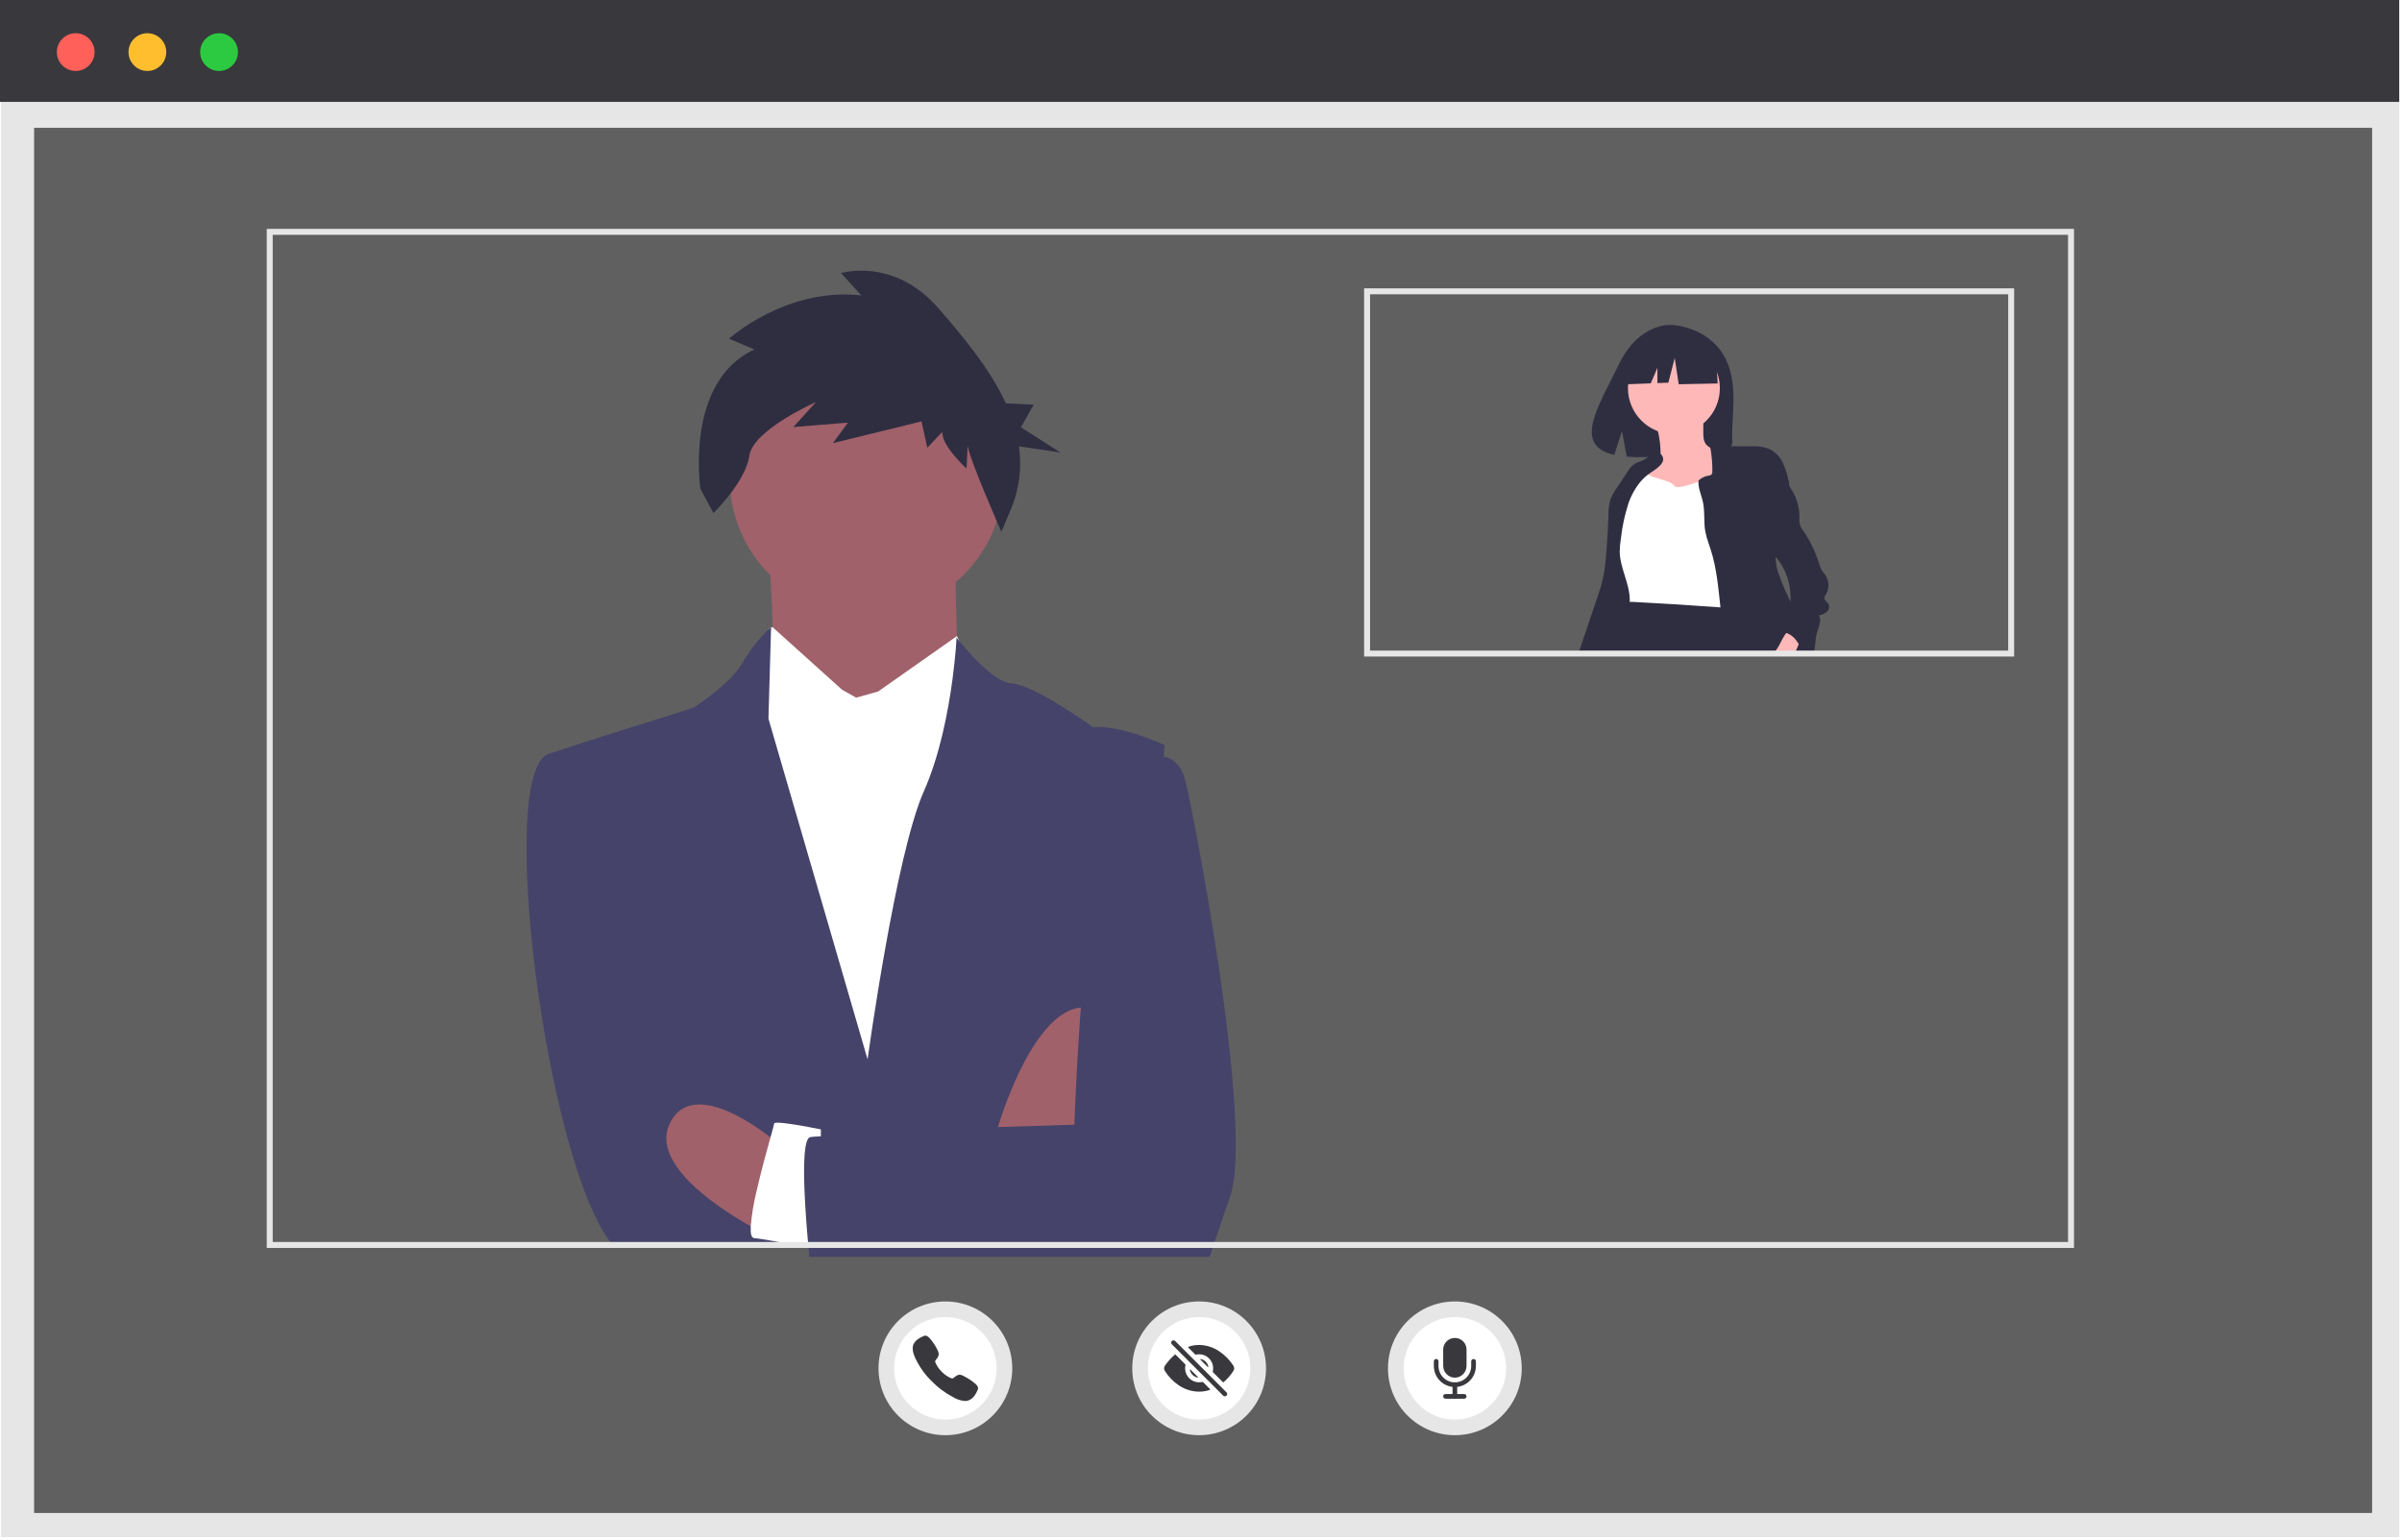 <svg width="808" height="518" viewBox="0 0 808 518" fill="none" xmlns="http://www.w3.org/2000/svg">
<g clip-path="url(#clip0)">
<path d="M807.064 0.457H0.344V517.116H807.064V0.457Z" fill="#E6E6E6"/>
<path d="M797.94 43H11.47V509H797.94V43Z" fill="#606060"/>
<path d="M807.72 0H0V34.272H807.72V0Z" fill="#38383D"/>
<path d="M25.468 23.874C28.977 23.874 31.82 21.03 31.82 17.522C31.82 14.014 28.977 11.17 25.468 11.17C21.96 11.17 19.116 14.014 19.116 17.522C19.116 21.03 21.96 23.874 25.468 23.874Z" fill="#FF6059"/>
<path d="M49.58 23.874C53.088 23.874 55.932 21.03 55.932 17.522C55.932 14.014 53.088 11.17 49.58 11.17C46.072 11.17 43.227 14.014 43.227 17.522C43.227 21.03 46.072 23.874 49.58 23.874Z" fill="#FFBE2E"/>
<path d="M73.691 23.874C77.199 23.874 80.043 21.03 80.043 17.522C80.043 14.014 77.199 11.17 73.691 11.17C70.182 11.17 67.338 14.014 67.338 17.522C67.338 21.03 70.182 23.874 73.691 23.874Z" fill="#2CCA40"/>
<path d="M258.022 176.151C258.022 176.151 260.939 216.389 259.609 218.755C258.28 221.121 282.958 263.626 282.958 263.626L322.411 226.65C322.411 226.65 320.022 175.502 322.564 173.194C325.106 170.887 258.022 176.151 258.022 176.151Z" fill="#A0616A"/>
<path d="M291.572 206.88C317.043 206.88 337.691 186.232 337.691 160.761C337.691 135.291 317.043 114.643 291.572 114.643C266.102 114.643 245.454 135.291 245.454 160.761C245.454 186.232 266.102 206.88 291.572 206.88Z" fill="#A0616A"/>
<path d="M288 234.708L283.268 232.05L259.92 211.02C259.92 211.02 257.594 210.153 257.243 217.426L256.892 224.7L241.818 234.907L241.126 400.123L345.379 405.16L349.765 238.907L326.223 223.189L321.909 213.993L295.39 232.635L288 234.708Z" fill="white"/>
<path d="M391.73 250.654L380.201 418.829H206.102C183.916 392.566 166.197 257.426 185.106 253.421C191.283 251.285 233.166 238.129 233.166 238.129C233.166 238.129 245.679 230.228 249.672 223.14C252.125 218.921 255.129 215.048 258.605 211.622L258.629 211.598L258.641 211.574C258.738 211.477 258.823 211.38 258.92 211.295C258.939 211.261 258.969 211.235 259.005 211.222C259.127 211.088 259.248 210.967 259.381 210.846V211.028L258.495 241.782L291.847 356.399C291.847 356.399 301.24 287.597 310.78 266.188C316.156 254.125 318.972 239.233 320.404 228.529C321.508 220.239 321.787 214.475 321.787 214.475C321.787 214.475 321.836 214.535 321.921 214.645V214.657C321.921 214.658 321.921 214.66 321.922 214.661C321.922 214.663 321.923 214.664 321.924 214.665C321.926 214.666 321.927 214.667 321.928 214.668C321.93 214.669 321.932 214.669 321.933 214.669C322.079 214.851 322.309 215.154 322.649 215.567L322.661 215.579C325.453 219.074 334.409 229.657 340.478 229.949C347.748 230.301 367.712 244.634 367.712 244.634C377.47 243.881 391.73 250.654 391.73 250.654Z" fill="#454369"/>
<path d="M335.698 379.176C335.698 379.176 348.834 333.638 367.995 339.424C387.157 345.21 366.121 378.216 366.121 378.216L335.698 379.176Z" fill="#A0616A"/>
<path d="M259.376 416.166C259.376 416.166 216.547 395.871 225.342 377.89C234.137 359.91 263.326 385.985 263.326 385.985L259.376 416.166Z" fill="#A0616A"/>
<path d="M276.53 418.83H266.251C262.119 417.806 257.928 417.036 253.702 416.525C252.731 416.476 252.415 414.959 252.536 412.556C252.875 408.582 253.529 404.642 254.49 400.771C255.959 394.218 257.925 387.13 259.187 382.615V382.603C259.928 379.969 260.413 378.222 260.425 377.967C260.462 377.166 267.185 378.27 271.821 379.12C274.261 379.569 276.118 379.945 276.118 379.945L276.348 401.827L276.53 418.83Z" fill="white"/>
<g filter="url(#filter0_d)">
<path d="M413.734 398.745C410.773 407.131 408.637 413.77 406.889 418.831H272.259C271.81 414.195 271.239 407.847 270.875 401.56C270.28 391.499 270.183 381.596 271.822 379.12C271.897 378.98 272.001 378.857 272.126 378.759C272.252 378.661 272.396 378.589 272.55 378.55C275.693 377.931 311.205 377.372 336.352 377.045C339.847 377.008 343.136 376.972 346.122 376.935C355.188 376.826 361.329 376.765 361.329 376.765C361.329 376.765 361.814 360.163 363.295 338.997C365.904 301.786 371.608 250.461 383.235 250.242L391.731 250.655C391.731 250.655 396.573 250.885 398.648 258.277C400.724 265.668 422.181 374.848 413.734 398.745Z" fill="#454369"/>
</g>
<path d="M253.802 117.555L245.215 113.954C245.215 113.954 264.374 96.562 289.724 99.379L282.918 91.883C282.918 91.883 300.706 86.371 315.791 103.825C323.721 113 332.889 123.777 338.353 135.683L347.714 136.135L343.43 143.76L356.726 152.234L342.759 150.152C343.763 156.962 342.968 163.916 340.454 170.324L336.853 178.911C336.853 178.911 325.368 152.87 325.522 149.692L325.138 157.638C325.138 157.638 316.743 150.064 316.973 145.297L311.937 150.628L309.976 141.773L280.154 149.093L285.267 142.172L266.876 143.673L274.45 135.278C274.45 135.278 253.291 144.609 252.074 153.311C250.858 162.013 239.991 172.638 239.991 172.638L235.607 164.462C235.607 164.462 230.183 128.36 253.802 117.555Z" fill="#2F2E41"/>
<path d="M697.663 419.83H89.735V77H697.663V419.83ZM91.735 417.83H695.663V79H91.735V417.83Z" fill="#E6E6E6"/>
<path d="M579.807 119.509C574.058 109.796 562.686 109.343 562.686 109.343C562.686 109.343 551.604 107.926 544.495 122.719C537.869 136.507 528.724 149.82 543.023 153.048L545.605 145.009L547.205 153.646C549.241 153.793 551.283 153.827 553.323 153.751C568.636 153.256 583.219 153.895 582.749 148.4C582.125 141.096 585.338 128.855 579.807 119.509Z" fill="#2F2E41"/>
<path d="M558.601 152.602C558.719 153.695 558.538 154.799 558.077 155.797C557 157.679 554.371 157.96 552.79 159.443C551.126 161.003 550.938 163.534 550.859 165.813C550.616 168.191 550.859 170.594 551.575 172.875C552.108 174.097 552.781 175.254 553.581 176.321C554.546 177.712 555.521 179.098 556.504 180.477C557.03 181.254 557.615 181.989 558.255 182.674C560.119 184.379 562.387 185.581 564.844 186.169C566.373 186.748 568.039 186.858 569.631 186.486C570.654 186.087 571.597 185.507 572.415 184.775C573.61 183.917 574.672 182.888 575.566 181.72C576.725 179.737 577.387 177.502 577.493 175.207C578.289 168.489 578.599 161.723 578.42 154.961C578.452 154.224 578.32 153.489 578.033 152.809C577.232 151.246 575.088 150.912 573.957 149.567C572.991 148.417 572.952 146.776 572.96 145.274L572.981 141.45C573.015 141.128 572.95 140.803 572.795 140.518C572.655 140.365 572.486 140.241 572.298 140.153C572.11 140.065 571.906 140.016 571.698 140.007C569.322 139.612 566.912 139.451 564.505 139.525C562.552 139.585 558.807 139.422 557.119 140.509C555.587 141.496 557.505 144.222 557.86 145.753C558.337 148.005 558.585 150.3 558.601 152.602V152.602Z" fill="#FFB8B8"/>
<path d="M563.082 146.035C571.617 146.035 578.537 139.116 578.537 130.58C578.537 122.045 571.617 115.125 563.082 115.125C554.546 115.125 547.626 122.045 547.626 130.58C547.626 139.116 554.546 146.035 563.082 146.035Z" fill="#FFB8B8"/>
<path d="M554.265 159.01C552.595 158.04 550.327 158.825 549.111 160.325C547.993 161.917 547.401 163.818 547.415 165.763C547.435 167.694 547.297 169.623 547.002 171.532C546.074 175.702 542.63 179.13 542.373 183.394C542.121 187.589 544.998 191.244 546.413 195.201C547.271 197.667 547.63 200.28 547.468 202.886C547.383 203.298 547.382 203.724 547.467 204.137C547.553 204.549 547.721 204.94 547.963 205.284C548.272 205.554 548.638 205.751 549.033 205.861C555.862 208.263 563.238 208.471 570.475 208.655L582.429 208.957C583.152 209.044 583.884 208.921 584.54 208.604C585.612 207.946 585.755 206.472 585.774 205.215C585.931 194.382 585.47 183.55 585.009 172.726C584.954 168.797 584.563 164.881 583.84 161.019C583.798 160.52 583.645 160.038 583.392 159.606C583.139 159.174 582.793 158.804 582.379 158.524C581.978 158.388 581.554 158.332 581.131 158.361C580.708 158.389 580.295 158.5 579.916 158.688C576.211 160.066 564.435 165.347 563.275 163.467C561.928 161.286 553.609 160.642 554.265 159.01Z" fill="white"/>
<path d="M554.867 159.278C554.563 159.493 554.264 159.721 553.977 159.962C552.901 160.85 551.937 161.865 551.105 162.985C549.729 164.861 548.634 166.928 547.854 169.12C546.58 173.009 545.711 177.019 545.262 181.086C545.007 182.576 544.87 184.084 544.852 185.595C544.941 191.152 548.226 196.299 548.23 201.86C548.23 202.071 548.226 202.278 548.213 202.489C548.174 203.399 548.067 204.305 547.892 205.2C547.652 206.504 547.305 207.792 546.963 209.076C546.236 212.344 545.068 215.499 543.493 218.453C543.324 218.741 543.142 219.023 542.956 219.298H531.134C531.227 219.015 531.324 218.736 531.417 218.453C533.431 212.487 535.443 206.523 537.455 200.559C538.071 198.735 538.688 196.903 539.122 195.028C539.62 192.713 539.96 190.367 540.14 188.006C540.605 183.113 540.91 178.209 541.056 173.296C541.017 171.526 541.24 169.76 541.719 168.056C542.254 166.693 542.96 165.405 543.822 164.222C545.042 162.385 546.262 160.548 547.483 158.712C548.09 157.642 548.922 156.717 549.923 156.001C550.797 155.465 551.836 155.271 552.756 154.819C553.336 154.49 553.892 154.122 554.42 153.717C555.797 152.741 557.414 151.715 558.6 152.712C558.792 152.872 558.958 153.061 559.09 153.273C559.158 153.378 559.218 153.486 559.271 153.599C560.411 156.064 556.4 158.192 554.867 159.278Z" fill="#2F2E41"/>
<path d="M593.814 219.297H539.059C539.354 219.027 539.646 218.744 539.928 218.453C539.971 218.411 540.009 218.368 540.051 218.326C542.145 216.152 542.622 213.479 543.674 210.65C544.463 208.518 545.253 206.387 546.042 204.257C546.167 203.843 546.372 203.457 546.646 203.122C546.875 202.885 547.162 202.713 547.478 202.623C547.717 202.55 547.963 202.505 548.213 202.488C548.568 202.465 548.925 202.465 549.281 202.488C559.106 202.995 568.924 203.613 578.736 204.342C580.002 204.439 581.269 204.536 582.536 204.633C583.57 205.402 584.592 206.216 585.568 207.078C588.803 209.767 591.368 213.171 593.062 217.021C593.252 217.49 593.425 217.967 593.569 218.453C593.662 218.731 593.742 219.014 593.814 219.297Z" fill="#2F2E41"/>
<path d="M577.265 118.573L566.03 112.688L550.514 115.095L547.304 129.273L555.295 128.967L557.527 123.758V128.88L561.215 128.739L563.355 120.446L564.692 129.273L577.8 129.006L577.265 118.573Z" fill="#2F2E41"/>
<path d="M593.814 219.299H581.451C581.362 219.02 581.278 218.737 581.198 218.454C580.324 215.314 579.684 212.113 579.281 208.878C579.15 207.953 579.036 207.025 578.93 206.1C578.863 205.513 578.799 204.93 578.736 204.343C578.027 197.824 577.482 191.241 575.489 185.001C575.248 184.245 574.987 183.494 574.733 182.742C574.265 181.448 573.898 180.12 573.635 178.769C573.095 175.678 573.5 172.477 572.943 169.391C572.631 167.668 572.01 166.152 571.634 164.573C571.395 163.62 571.301 162.637 571.355 161.656C572.265 160.797 573.41 160.23 574.645 160.026C575.078 160.021 575.494 159.854 575.81 159.557C575.962 159.297 576.03 158.996 576.004 158.696C576.034 156.704 575.919 154.713 575.662 152.738C575.578 152.046 575.472 151.353 575.345 150.665C575.341 150.631 575.333 150.602 575.329 150.568C576.389 150.193 577.516 150.04 578.639 150.12C579.859 150.125 581.075 150.125 582.291 150.129C584.542 150.137 586.792 150.144 589.043 150.15C591.137 150.008 593.238 150.312 595.207 151.041C597.157 152.023 598.723 153.628 599.658 155.601C600.579 157.561 601.254 159.627 601.667 161.753C601.802 162.336 601.873 162.932 601.879 163.53C601.971 168.285 598.425 173.073 598.07 177.933C597.956 179.508 598.087 181.095 597.943 182.67C597.8 184.249 597.378 185.795 597.302 187.374C597.297 187.454 597.293 187.539 597.293 187.619C597.339 189.681 597.761 191.717 598.539 193.627C599.611 196.638 600.916 199.555 602.263 202.456C603.563 205.264 604.897 208.059 606.097 210.905C606.72 212.226 607.14 213.634 607.342 215.081C607.475 216.244 607.253 217.42 606.705 218.454C606.564 218.71 606.395 218.949 606.202 219.168L606.194 219.176C606.156 219.219 606.118 219.261 606.08 219.299H593.814V219.299Z" fill="#2F2E41"/>
<path d="M605.59 214.966C605.538 215.528 605.385 216.075 605.138 216.583C605.117 216.633 605.096 216.68 605.075 216.731C604.83 217.309 604.581 217.879 604.323 218.453C604.197 218.732 604.07 219.015 603.939 219.298H596.947C597.2 219.033 597.434 218.751 597.648 218.453C598.72 216.963 599.341 215.151 600.434 213.543C600.583 213.323 600.754 213.119 600.945 212.935C602.698 211.237 605.7 211.584 605.59 214.966Z" fill="#FFB8B8"/>
<path d="M610.142 219.298C610.231 219.021 610.306 218.739 610.366 218.454C610.416 218.23 610.458 218.01 610.492 217.787C610.716 216.313 610.712 214.806 611.062 213.357C611.556 211.284 613.038 208.831 611.818 207.087C612.767 206.893 613.662 206.492 614.44 205.913C614.821 205.615 615.096 205.201 615.223 204.734C615.351 204.268 615.325 203.772 615.149 203.321C614.715 202.472 613.537 201.911 613.697 200.969C613.777 200.67 613.918 200.392 614.111 200.15C614.751 199.14 615.082 197.965 615.063 196.769C615.045 195.573 614.677 194.409 614.005 193.42C613.621 192.871 613.148 192.389 612.798 191.815C612.414 191.113 612.121 190.365 611.924 189.59C610.704 185.661 608.907 181.936 606.591 178.536C606.077 177.882 605.679 177.145 605.413 176.357C605.257 175.503 605.226 174.632 605.32 173.769C605.284 170.335 604.231 166.989 602.293 164.155C602.157 163.944 602.018 163.737 601.879 163.53C600.031 160.965 597.969 158.562 595.714 156.348C594.829 156.604 594.062 157.161 593.544 157.923C593.314 158.418 593.173 158.949 593.126 159.493C592.526 163.673 592.007 167.879 591.602 172.08C591.324 174.196 591.267 176.336 591.433 178.464C591.606 180.606 592.444 182.641 593.831 184.283C594.73 185.271 595.87 186.005 596.846 186.917C597.002 187.065 597.154 187.217 597.302 187.373C598.005 188.122 598.629 188.941 599.164 189.818C601.504 193.598 602.588 198.021 602.263 202.455C602.204 203.255 602.098 204.05 601.946 204.837C601.761 205.963 601.381 207.049 600.823 208.046C600.38 208.776 599.797 209.414 599.396 210.17C599.17 210.533 599.035 210.946 599.001 211.373C598.968 211.799 599.036 212.228 599.202 212.623C599.797 212.622 600.388 212.728 600.946 212.935C602.26 213.442 603.403 214.314 604.239 215.448C604.547 215.855 604.827 216.284 605.075 216.731C605.388 217.288 605.667 217.863 605.911 218.454C606.012 218.686 606.109 218.927 606.202 219.167C606.224 219.209 606.241 219.253 606.253 219.298L610.142 219.298Z" fill="#2F2E41"/>
<path d="M677.529 220.874H458.865V97H677.529V220.874ZM460.865 218.874H675.529V99H460.865V218.874Z" fill="#E6E6E6"/>
<path d="M403.373 482.831C415.798 482.831 425.871 472.759 425.871 460.334C425.871 447.909 415.798 437.836 403.373 437.836C390.948 437.836 380.875 447.909 380.875 460.334C380.875 472.759 390.948 482.831 403.373 482.831Z" fill="#E6E6E6"/>
<path d="M403.373 477.582C412.899 477.582 420.622 469.86 420.622 460.334C420.622 450.808 412.899 443.086 403.373 443.086C393.847 443.086 386.125 450.808 386.125 460.334C386.125 469.86 393.847 477.582 403.373 477.582Z" fill="white"/>
<path d="M412.014 469.755C411.911 469.755 411.809 469.735 411.713 469.695C411.618 469.656 411.532 469.598 411.459 469.525L394.175 452.241C394.034 452.092 393.956 451.894 393.959 451.69C393.962 451.485 394.044 451.289 394.189 451.144C394.334 450.999 394.53 450.917 394.735 450.914C394.939 450.911 395.137 450.989 395.286 451.13L412.569 468.414C412.679 468.524 412.754 468.664 412.784 468.816C412.815 468.968 412.799 469.126 412.74 469.27C412.68 469.413 412.58 469.536 412.45 469.622C412.321 469.709 412.169 469.755 412.014 469.755V469.755Z" fill="#38383D"/>
<path d="M402.979 463.265L400.436 460.722C400.422 460.707 400.403 460.698 400.383 460.695C400.363 460.691 400.342 460.695 400.323 460.704C400.305 460.713 400.29 460.727 400.28 460.746C400.271 460.764 400.267 460.784 400.27 460.805C400.373 461.465 400.682 462.075 401.155 462.547C401.627 463.019 402.237 463.329 402.896 463.431C402.917 463.434 402.937 463.43 402.956 463.421C402.974 463.411 402.988 463.396 402.998 463.378C403.007 463.359 403.01 463.339 403.007 463.318C403.003 463.298 402.994 463.279 402.979 463.265V463.265Z" fill="#38383D"/>
<path d="M403.765 457.388L406.312 459.934C406.326 459.949 406.345 459.959 406.366 459.962C406.386 459.965 406.407 459.962 406.425 459.953C406.444 459.944 406.459 459.929 406.469 459.911C406.478 459.892 406.482 459.872 406.479 459.851C406.376 459.191 406.066 458.58 405.594 458.107C405.121 457.634 404.51 457.324 403.849 457.222C403.829 457.219 403.808 457.222 403.79 457.232C403.771 457.241 403.756 457.256 403.747 457.274C403.738 457.293 403.734 457.314 403.738 457.334C403.741 457.355 403.75 457.374 403.765 457.388V457.388Z" fill="#38383D"/>
<path d="M414.911 461.179C415.074 460.924 415.16 460.628 415.159 460.325C415.158 460.023 415.07 459.727 414.906 459.473C413.646 457.503 411.986 455.821 410.032 454.536C408.052 453.22 405.734 452.502 403.357 452.471C402.158 452.472 400.967 452.668 399.83 453.05C399.798 453.06 399.77 453.079 399.747 453.104C399.725 453.128 399.709 453.158 399.701 453.191C399.693 453.224 399.694 453.258 399.703 453.29C399.713 453.322 399.73 453.352 399.754 453.375L402.073 455.695C402.097 455.719 402.127 455.736 402.16 455.745C402.193 455.754 402.228 455.755 402.261 455.746C403.047 455.555 403.869 455.569 404.649 455.787C405.428 456.005 406.138 456.421 406.71 456.993C407.282 457.565 407.697 458.275 407.916 459.054C408.134 459.834 408.148 460.656 407.957 461.442C407.948 461.475 407.949 461.51 407.958 461.542C407.967 461.575 407.984 461.605 408.008 461.629L411.345 464.968C411.379 465.003 411.426 465.023 411.475 465.026C411.524 465.028 411.572 465.011 411.61 464.98C412.894 463.885 414.007 462.604 414.911 461.179V461.179Z" fill="#38383D"/>
<path d="M403.372 465.041C402.659 465.041 401.954 464.879 401.313 464.567C400.671 464.255 400.108 463.802 399.667 463.241C399.226 462.68 398.918 462.026 398.766 461.329C398.614 460.632 398.623 459.909 398.791 459.216C398.799 459.183 398.799 459.148 398.79 459.115C398.781 459.082 398.764 459.053 398.74 459.029L395.458 455.745C395.423 455.71 395.376 455.69 395.327 455.688C395.278 455.686 395.23 455.702 395.192 455.734C393.931 456.827 392.814 458.076 391.869 459.452C391.692 459.707 391.594 460.009 391.588 460.32C391.583 460.63 391.669 460.936 391.838 461.197C393.077 463.168 394.722 464.853 396.663 466.139C398.646 467.461 400.973 468.172 403.357 468.183C404.568 468.18 405.771 467.989 406.923 467.616C406.955 467.606 406.984 467.587 407.007 467.563C407.03 467.538 407.046 467.508 407.054 467.475C407.062 467.442 407.062 467.408 407.053 467.376C407.043 467.343 407.026 467.314 407.002 467.29L404.671 464.96C404.647 464.936 404.618 464.918 404.585 464.909C404.552 464.9 404.517 464.9 404.484 464.908C404.12 464.996 403.747 465.041 403.372 465.041V465.041Z" fill="#38383D"/>
<path d="M318.014 482.831C330.439 482.831 340.512 472.759 340.512 460.334C340.512 447.909 330.439 437.836 318.014 437.836C305.589 437.836 295.517 447.909 295.517 460.334C295.517 472.759 305.589 482.831 318.014 482.831Z" fill="#E6E6E6"/>
<path d="M318.014 477.582C327.54 477.582 335.263 469.86 335.263 460.334C335.263 450.808 327.54 443.086 318.014 443.086C308.488 443.086 300.766 450.808 300.766 460.334C300.766 469.86 308.488 477.582 318.014 477.582Z" fill="white"/>
<path d="M324.64 471.332C323.1 471.209 321.614 470.703 320.319 469.859C317.814 468.52 315.525 466.808 313.533 464.783C311.471 462.818 309.749 460.526 308.437 457.998C306.628 454.708 306.936 452.984 307.281 452.247C307.679 451.441 308.305 450.77 309.08 450.316C309.525 450.025 309.996 449.775 310.487 449.57C310.536 449.549 310.581 449.529 310.622 449.51C310.785 449.419 310.965 449.362 311.151 449.345C311.336 449.328 311.524 449.351 311.7 449.412C312.092 449.601 312.441 449.868 312.724 450.198C313.745 451.344 314.607 452.623 315.285 454C315.564 454.476 315.736 455.007 315.788 455.557C315.747 456.101 315.527 456.615 315.162 457.021C315.097 457.108 315.034 457.192 314.972 457.274C314.598 457.765 314.516 457.907 314.57 458.16C315.07 459.435 315.844 460.583 316.838 461.524C317.765 462.503 318.902 463.26 320.163 463.737C320.427 463.794 320.572 463.708 321.079 463.321C321.152 463.266 321.226 463.208 321.304 463.151C321.71 462.768 322.234 462.534 322.79 462.486H322.793C323.351 462.543 323.887 462.731 324.357 463.035C325.719 463.725 326.991 464.579 328.145 465.578C328.475 465.86 328.744 466.208 328.933 466.599C328.994 466.776 329.017 466.964 329 467.15C328.983 467.336 328.927 467.517 328.835 467.68C328.817 467.72 328.797 467.765 328.776 467.815C328.569 468.304 328.318 468.774 328.025 469.218C327.57 469.993 326.898 470.617 326.091 471.014C325.638 471.228 325.142 471.337 324.64 471.332Z" fill="#38383D"/>
<path d="M489.394 482.831C501.819 482.831 511.892 472.759 511.892 460.334C511.892 447.909 501.819 437.836 489.394 437.836C476.969 437.836 466.896 447.909 466.896 460.334C466.896 472.759 476.969 482.831 489.394 482.831Z" fill="#E6E6E6"/>
<path d="M489.394 477.582C498.92 477.582 506.643 469.86 506.643 460.334C506.643 450.808 498.92 443.086 489.394 443.086C479.868 443.086 472.146 450.808 472.146 460.334C472.146 469.86 479.868 477.582 489.394 477.582Z" fill="white"/>
<path d="M492.536 470.548H486.251C486.148 470.548 486.045 470.528 485.95 470.489C485.854 470.45 485.767 470.392 485.694 470.319C485.621 470.246 485.563 470.159 485.523 470.063C485.483 469.968 485.463 469.866 485.463 469.762C485.463 469.659 485.483 469.556 485.523 469.461C485.563 469.365 485.621 469.279 485.694 469.206C485.767 469.133 485.854 469.075 485.95 469.036C486.045 468.996 486.148 468.976 486.251 468.977H492.536C492.64 468.976 492.742 468.996 492.838 469.036C492.933 469.075 493.02 469.133 493.094 469.206C493.167 469.279 493.225 469.365 493.265 469.461C493.304 469.556 493.325 469.659 493.325 469.762C493.325 469.866 493.304 469.968 493.265 470.063C493.225 470.159 493.167 470.246 493.094 470.319C493.02 470.392 492.933 470.45 492.838 470.489C492.742 470.528 492.64 470.548 492.536 470.548Z" fill="#38383D"/>
<path d="M489.394 466.618C487.519 466.616 485.722 465.87 484.397 464.545C483.071 463.219 482.325 461.422 482.323 459.547V457.976C482.324 457.768 482.407 457.569 482.554 457.422C482.702 457.276 482.901 457.193 483.109 457.193C483.317 457.193 483.516 457.276 483.663 457.422C483.811 457.569 483.894 457.768 483.895 457.976V459.547C483.894 460.27 484.035 460.986 484.311 461.654C484.587 462.322 484.992 462.929 485.503 463.441C486.013 463.952 486.62 464.358 487.288 464.635C487.955 464.912 488.671 465.054 489.394 465.054C490.117 465.054 490.832 464.912 491.5 464.635C492.168 464.358 492.774 463.952 493.285 463.441C493.796 462.929 494.201 462.322 494.477 461.654C494.753 460.986 494.894 460.27 494.893 459.547V457.976C494.894 457.768 494.977 457.569 495.124 457.422C495.272 457.276 495.471 457.193 495.679 457.193C495.887 457.193 496.086 457.276 496.233 457.422C496.381 457.569 496.464 457.768 496.465 457.976V459.547C496.462 461.422 495.717 463.219 494.391 464.545C493.066 465.87 491.269 466.616 489.394 466.618V466.618Z" fill="#38383D"/>
<path d="M489.394 470.547C489.291 470.547 489.189 470.527 489.093 470.487C488.998 470.448 488.911 470.39 488.839 470.317C488.766 470.244 488.708 470.157 488.668 470.062C488.629 469.967 488.608 469.865 488.608 469.761V465.833C488.608 465.73 488.628 465.628 488.667 465.532C488.707 465.436 488.765 465.349 488.838 465.276C488.911 465.203 488.997 465.145 489.093 465.105C489.188 465.065 489.291 465.045 489.394 465.045C489.497 465.045 489.6 465.065 489.695 465.105C489.791 465.145 489.878 465.203 489.951 465.276C490.023 465.349 490.081 465.436 490.121 465.532C490.16 465.628 490.18 465.73 490.18 465.833V469.761C490.18 469.865 490.159 469.967 490.12 470.062C490.08 470.157 490.022 470.244 489.95 470.317C489.877 470.39 489.79 470.448 489.695 470.487C489.599 470.527 489.497 470.547 489.394 470.547V470.547Z" fill="#38383D"/>
<path d="M489.394 463.477C488.876 463.476 488.363 463.37 487.886 463.167C487.409 462.964 486.977 462.667 486.617 462.294C485.88 461.55 485.467 460.546 485.466 459.5V454.049C485.462 453.012 485.87 452.015 486.601 451.278C487.332 450.542 488.326 450.125 489.363 450.121C489.374 450.121 489.384 450.121 489.394 450.121C489.911 450.116 490.425 450.213 490.904 450.409C491.383 450.604 491.818 450.894 492.184 451.259C492.55 451.625 492.839 452.061 493.035 452.54C493.23 453.019 493.328 453.532 493.322 454.049V459.5C493.327 460.548 492.917 461.555 492.18 462.301C491.444 463.046 490.442 463.469 489.394 463.477V463.477Z" fill="#38383D"/>
</g>
<defs>
<filter id="filter0_d" x="266.479" y="250.242" width="153.215" height="176.588" filterUnits="userSpaceOnUse" color-interpolation-filters="sRGB">
<feFlood flood-opacity="0" result="BackgroundImageFix"/>
<feColorMatrix in="SourceAlpha" type="matrix" values="0 0 0 0 0 0 0 0 0 0 0 0 0 0 0 0 0 0 127 0"/>
<feOffset dy="4"/>
<feGaussianBlur stdDeviation="2"/>
<feColorMatrix type="matrix" values="0 0 0 0 0 0 0 0 0 0 0 0 0 0 0 0 0 0 0.25 0"/>
<feBlend mode="normal" in2="BackgroundImageFix" result="effect1_dropShadow"/>
<feBlend mode="normal" in="SourceGraphic" in2="effect1_dropShadow" result="shape"/>
</filter>
<clipPath id="clip0">
<rect width="807.064" height="517.116" fill="white"/>
</clipPath>
</defs>
</svg>
